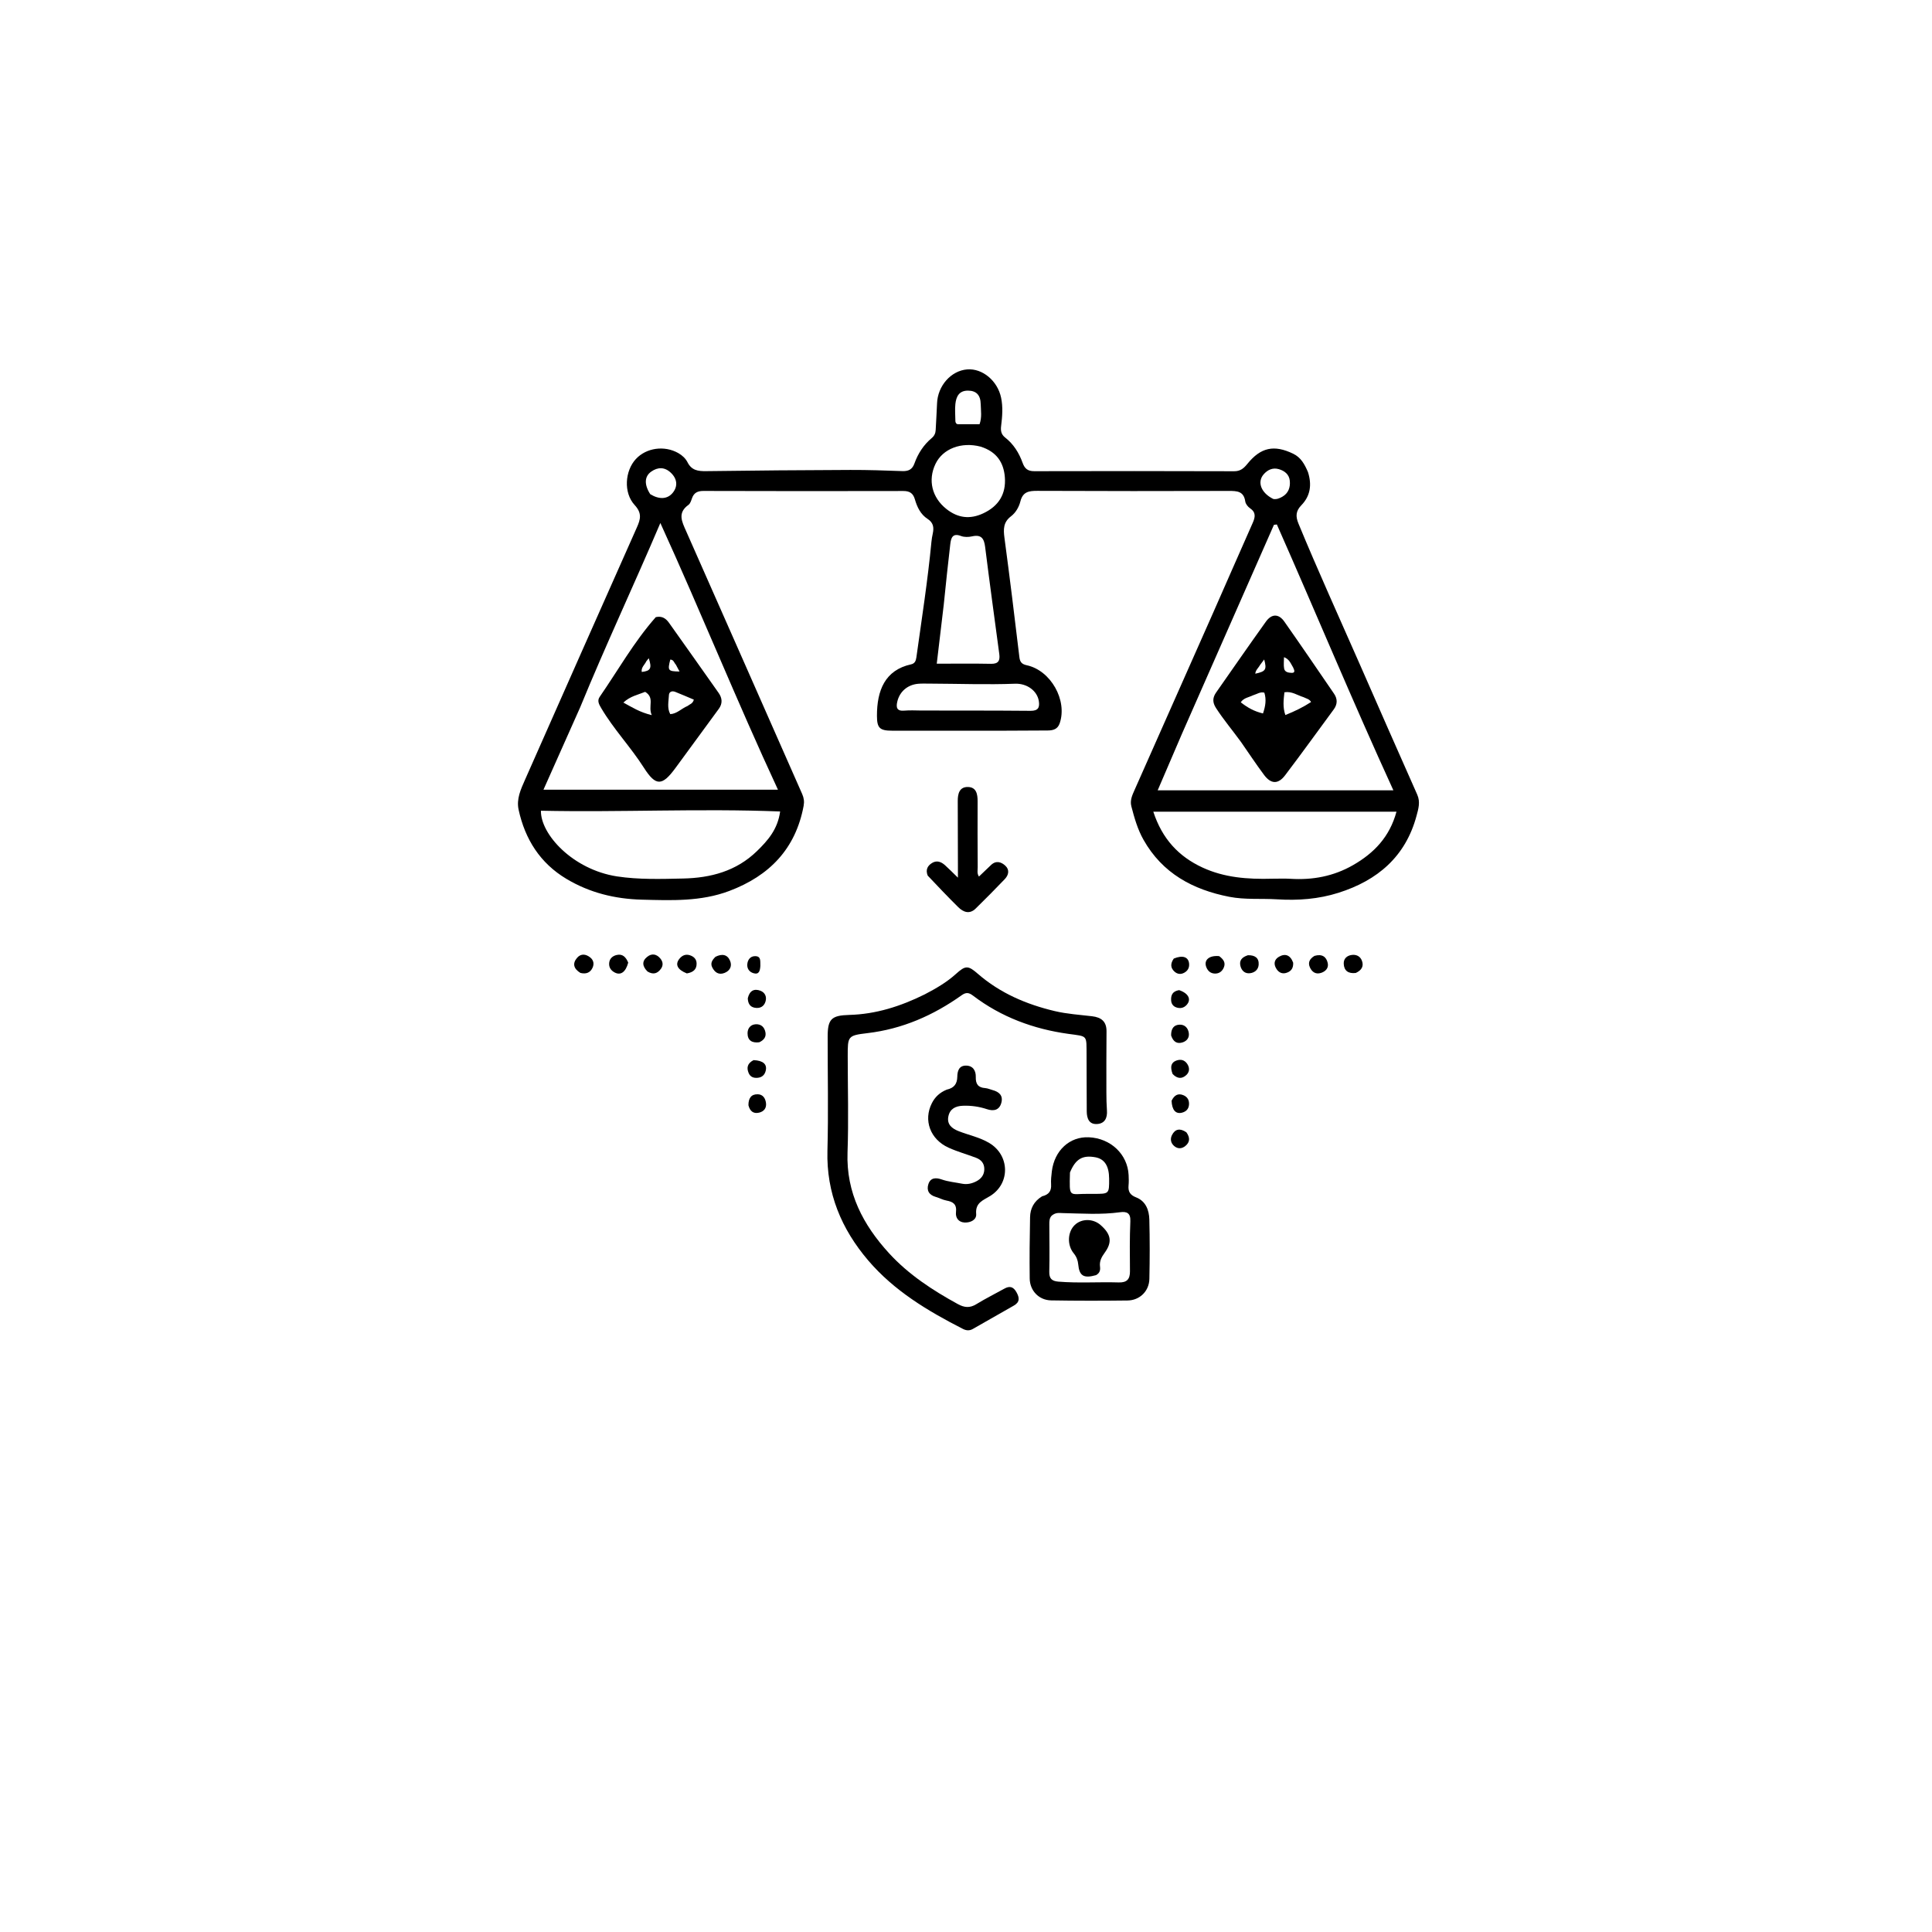 <svg version="1.1" id="Layer_1" xmlns="http://www.w3.org/2000/svg" xmlns:xlink="http://www.w3.org/1999/xlink" x="0px" y="0px"
	 width="100%" viewBox="0 0 1024 1024" enable-background="new 0 0 1024 1024" xml:space="preserve">
<path fill="#000000" opacity="1" stroke="none" 
	d="
M693.263,250.239 
	C695.405,257.027 694.484,262.898 689.764,267.771 
	C686.824,270.807 686.586,273.569 688.223,277.532 
	C698.524,302.47 709.707,327.018 720.554,351.715 
	C730.73,374.883 740.879,398.065 751.169,421.183 
	C752.92,425.119 751.751,428.807 750.793,432.381 
	C744.996,454.013 730.139,466.64 709.413,473.2 
	C698.812,476.555 688.04,477.356 676.879,476.662 
	C668.453,476.138 659.918,476.962 651.537,475.322 
	C632.245,471.547 616.16,462.912 606.111,445.152 
	C602.956,439.576 601.241,433.523 599.648,427.395 
	C598.822,424.219 600.084,421.534 601.308,418.776 
	C615.157,387.577 629.006,356.377 642.817,325.16 
	C649.891,309.17 656.853,293.13 663.958,277.154 
	C665.314,274.104 665.797,271.602 662.546,269.382 
	C661.392,268.595 660.202,267.101 660.016,265.789 
	C659.24,260.331 655.667,260.191 651.287,260.205 
	C617.461,260.313 583.634,260.306 549.808,260.161 
	C545.378,260.142 542.123,260.609 540.844,265.701 
	C540.088,268.712 538.366,271.741 535.851,273.649 
	C531.741,276.766 531.776,280.526 532.386,285.084 
	C535.206,306.162 537.796,327.271 540.305,348.389 
	C540.625,351.086 541.776,352.068 544.222,352.599 
	C556.973,355.367 565.86,371.214 561.645,383.405 
	C560.565,386.528 558.129,387.151 555.313,387.172 
	C546.482,387.236 537.65,387.293 528.819,387.3 
	C510.156,387.314 491.493,387.305 472.83,387.283 
	C466.273,387.275 464.818,385.867 464.804,379.441 
	C464.776,365.955 469.025,355.165 482.897,352.114 
	C484.794,351.697 485.431,350.351 485.691,348.483 
	C488.528,328.072 491.732,307.711 493.678,287.184 
	C493.819,285.698 494.083,284.216 494.397,282.755 
	C495.08,279.579 494.724,277.013 491.616,275.008 
	C487.964,272.652 486.107,268.808 484.933,264.743 
	C484.014,261.561 482.296,260.234 478.84,260.243 
	C443.514,260.331 408.187,260.312 372.861,260.21 
	C369.749,260.201 367.801,261.156 366.766,264.107 
	C366.33,265.351 365.866,266.901 364.899,267.591 
	C358.978,271.819 361.421,276.46 363.645,281.481 
	C384.209,327.911 404.66,374.391 425.173,420.844 
	C426.083,422.905 426.358,424.877 425.939,427.128 
	C421.689,449.942 407.772,464.217 386.546,472.222 
	C371.474,477.906 355.86,477.241 340.181,476.838 
	C325.887,476.471 312.502,473.16 300.236,465.83 
	C286.273,457.486 278.286,444.838 274.876,429.167 
	C273.636,423.469 276.036,418.343 278.26,413.314 
	C297.996,368.691 317.741,324.072 337.58,279.495 
	C339.512,275.156 340.335,271.976 336.389,267.691 
	C330.339,261.121 331.245,249.541 337.01,243.308 
	C342.594,237.271 352.225,235.997 359.526,240.153 
	C361.659,241.368 363.396,243.033 364.406,245.028 
	C366.579,249.321 369.979,249.777 374.267,249.717 
	C399.753,249.364 425.242,249.169 450.73,249.076 
	C459.886,249.043 469.047,249.358 478.199,249.69 
	C481.437,249.807 483.506,248.908 484.67,245.646 
	C486.543,240.399 489.529,235.793 493.852,232.167 
	C495.219,231.02 495.862,229.62 495.937,227.831 
	C496.131,223.174 496.501,218.524 496.654,213.867 
	C496.959,204.535 504.054,196.457 512.643,195.79 
	C520.722,195.163 528.726,201.8 530.606,210.8 
	C531.64,215.754 531.247,220.754 530.622,225.718 
	C530.309,228.199 530.586,230.215 532.754,231.907 
	C537.211,235.383 540.124,240.078 542.004,245.312 
	C543.123,248.426 544.765,249.751 548.185,249.742 
	C583.511,249.652 618.837,249.659 654.163,249.769 
	C657.477,249.779 659.281,248.151 661.146,245.847 
	C668.253,237.066 675.321,235.627 685.39,240.469 
	C689.499,242.446 691.443,245.992 693.263,250.239 
M626.467,388.912 
	C622.297,398.621 618.128,408.331 613.591,418.895 
	C655.284,418.895 696.105,418.895 738.523,418.895 
	C716.785,371.424 697.323,324.461 676.761,277.981 
	C676.245,278.043 675.728,278.106 675.212,278.169 
	C659.064,314.849 642.916,351.53 626.467,388.912 
M307.507,374.891 
	C301.13,389.201 294.753,403.512 288.049,418.557 
	C329.796,418.557 370.324,418.557 412.334,418.557 
	C390.545,371.665 371.613,324.597 350.003,277.204 
	C335.878,310.375 321.027,341.924 307.507,374.891 
M327.036,464.516 
	C338.632,466.269 350.319,465.881 361.963,465.635 
	C376.629,465.325 390.247,461.771 401.205,451.097 
	C406.989,445.463 412.187,439.583 413.491,430.101 
	C370.894,428.429 328.784,430.604 286.7,429.702 
	C286.464,442.151 303.561,460.894 327.036,464.516 
M674.505,465.731 
	C677.67,465.739 680.845,465.589 683.999,465.784 
	C695.748,466.512 706.841,464.444 717.139,458.536 
	C728.203,452.189 736.514,443.655 740.168,430.209 
	C697.082,430.209 654.609,430.209 611.273,430.209 
	C615.984,444.613 624.699,453.966 637.385,459.825 
	C648.876,465.132 661.083,466.107 674.505,465.731 
M500.214,320.433 
	C499.008,330.604 497.801,340.775 496.497,351.773 
	C506.384,351.773 515.812,351.641 525.234,351.835 
	C529.246,351.917 530.101,350.06 529.639,346.625 
	C527.099,327.716 524.51,308.813 522.139,289.882 
	C521.587,285.469 520.159,283.187 515.264,284.273 
	C513.375,284.693 511.093,284.762 509.339,284.087 
	C504.816,282.346 504.048,285.227 503.677,288.351 
	C502.442,298.731 501.383,309.132 500.214,320.433 
M519.716,236.716 
	C509.51,234.062 499.7,237.821 495.835,245.868 
	C491.685,254.508 493.968,263.718 501.63,269.788 
	C507.701,274.597 514.114,275.37 521.146,272.081 
	C529.326,268.255 533.292,261.826 532.594,252.938 
	C531.989,245.219 528.302,239.407 519.716,236.716 
M492.631,362.329 
	C490.634,362.349 488.624,362.234 486.641,362.414 
	C481.062,362.921 476.89,366.493 475.613,371.758 
	C474.858,374.872 475.222,377.03 479.344,376.65 
	C482.311,376.376 485.323,376.587 488.315,376.592 
	C507.627,376.621 526.94,376.577 546.25,376.748 
	C550.318,376.784 551.134,374.917 550.587,371.506 
	C549.751,366.29 544.475,362.143 537.977,362.389 
	C523.177,362.95 508.389,362.396 492.631,362.329 
M506.378,223.327 
	C506.516,224.229 506.905,224.858 507.943,224.856 
	C511.688,224.849 515.432,224.853 519.182,224.853 
	C520.507,221.169 519.873,217.677 519.804,214.259 
	C519.704,209.317 517.414,207.047 513.007,207.043 
	C508.261,207.039 506.792,210.263 506.371,214.14 
	C506.07,216.918 506.319,219.755 506.378,223.327 
M344.646,261.926 
	C349.473,264.891 353.852,264.599 356.621,261.125 
	C359.338,257.718 358.98,253.79 355.54,250.544 
	C352.279,247.468 348.679,247.494 345.162,249.966 
	C341.609,252.464 341.304,256.742 344.646,261.926 
M674.852,264.459 
	C676.611,264.79 678.19,264.108 679.613,263.304 
	C682.892,261.449 683.971,258.289 683.617,254.796 
	C683.278,251.448 680.882,249.547 677.799,248.658 
	C674.549,247.721 671.834,249.028 669.758,251.41 
	C666.251,255.434 668.297,261.215 674.852,264.459 
z"/>
<path fill="#000000" opacity="1" stroke="none" 
	d="
M490.098,527.051 
	C496.193,523.872 501.757,520.64 506.655,516.219 
	C511.712,511.656 513.069,511.601 518.197,516.065 
	C530.076,526.407 544.06,532.359 559.117,535.916 
	C565.556,537.437 572.264,537.851 578.866,538.639 
	C583.696,539.214 586.522,541.405 586.476,546.641 
	C586.381,557.455 586.391,568.271 586.406,579.087 
	C586.411,582.248 586.481,585.416 586.701,588.568 
	C586.972,592.453 585.641,595.446 581.579,595.751 
	C577.181,596.082 576.034,592.724 575.998,589.079 
	C575.901,579.249 575.983,569.417 575.901,559.586 
	C575.807,548.335 576.756,549.433 566.167,547.958 
	C547.756,545.393 530.685,539.081 515.747,527.731 
	C513.574,526.08 512.094,525.792 509.689,527.502 
	C494.676,538.182 478.277,545.388 459.756,547.584 
	C449.258,548.829 449.306,549.211 449.311,559.87 
	C449.32,576.867 449.815,593.882 449.208,610.857 
	C448.446,632.205 457.492,649.256 471.26,664.292 
	C481.591,675.576 494.317,683.872 507.692,691.2 
	C511.086,693.06 513.995,693.378 517.423,691.273 
	C522.243,688.314 527.333,685.798 532.277,683.038 
	C535.138,681.441 537.091,681.923 538.768,684.936 
	C540.437,687.934 540.541,690.188 537.302,692.019 
	C530.057,696.116 522.826,700.239 515.608,704.382 
	C513.825,705.406 512.113,705.24 510.376,704.353 
	C491.722,694.838 473.83,684.117 460.094,667.973 
	C445.953,651.352 437.959,632.325 438.559,609.924 
	C439.1,589.775 438.658,569.6 438.679,549.437 
	C438.689,540.121 440.643,538.186 450.141,537.93 
	C464.214,537.551 477.267,533.4 490.098,527.051 
z"/>
<path fill="#000000" opacity="1" stroke="none" 
	d="
M552.332,634.064 
	C555.979,633.182 557.319,631.192 557.103,627.792 
	C556.957,625.487 557.212,623.133 557.497,620.827 
	C558.865,609.736 566.959,602.326 577.115,602.781 
	C588.688,603.3 597.65,611.79 598.19,622.789 
	C598.28,624.617 598.334,626.467 598.159,628.283 
	C597.849,631.51 598.911,633.365 602.171,634.637 
	C607.285,636.634 609.047,641.379 609.173,646.383 
	C609.438,656.872 609.422,667.376 609.192,677.866 
	C609.05,684.329 604.1,689.207 597.615,689.289 
	C584.123,689.458 570.625,689.465 557.135,689.234 
	C550.656,689.123 545.846,684.134 545.765,677.613 
	C545.631,666.787 545.741,655.956 545.958,645.13 
	C546.049,640.576 547.95,636.747 552.332,634.064 
M557.427,644.318 
	C556.144,645.647 556.161,647.326 556.164,649.003 
	C556.182,657.334 556.349,665.669 556.143,673.995 
	C556.052,677.658 557.473,679.003 560.974,679.292 
	C571.629,680.171 582.292,679.392 592.943,679.715 
	C597.254,679.846 598.945,678.027 598.903,673.794 
	C598.815,664.965 598.722,656.124 599.109,647.308 
	C599.305,642.85 597.156,642.031 593.666,642.51 
	C583.539,643.902 573.388,643.182 563.246,642.964 
	C561.401,642.924 559.595,642.509 557.427,644.318 
M567.107,621.437 
	C566.746,635.488 566.507,632.635 577.213,632.766 
	C578.041,632.776 578.869,632.769 579.697,632.771 
	C587.902,632.797 587.902,632.797 587.861,624.697 
	C587.826,617.986 585.432,614.268 580.576,613.38 
	C573.814,612.143 570.072,614.218 567.107,621.437 
z"/>
<path fill="#000000" opacity="1" stroke="none" 
	d="
M501.745,577.544 
	C505.761,576.665 507.318,574.413 507.385,570.705 
	C507.439,567.732 508.227,564.773 512.002,564.793 
	C515.784,564.813 517.277,567.578 517.187,570.845 
	C517.084,574.586 518.443,576.449 522.199,576.716 
	C523.497,576.808 524.758,577.403 526.041,577.747 
	C529.559,578.691 531.807,580.659 530.714,584.576 
	C529.6,588.569 526.473,589.005 523.118,587.892 
	C518.944,586.508 514.742,585.912 510.352,586.074 
	C506.375,586.22 503.437,587.751 502.643,591.771 
	C501.802,596.028 504.606,598.166 508.118,599.542 
	C513.51,601.656 519.23,602.77 524.334,605.814 
	C535.162,612.271 535.6,627.15 524.876,633.858 
	C521.189,636.165 516.85,637.369 517.394,643.428 
	C517.667,646.471 514.481,648.101 511.277,647.96 
	C507.905,647.813 506.369,645.283 506.692,642.516 
	C507.185,638.278 505.208,636.961 501.626,636.308 
	C499.687,635.954 497.877,634.947 495.964,634.385 
	C492.422,633.345 490.951,630.988 492.076,627.562 
	C493.257,623.965 496.339,624.168 499.146,625.144 
	C502.651,626.363 506.298,626.665 509.88,627.379 
	C512.626,627.926 515.228,627.315 517.609,626.048 
	C520.086,624.729 521.688,622.679 521.704,619.667 
	C521.721,616.557 520.003,614.665 517.312,613.64 
	C512.495,611.805 507.478,610.434 502.797,608.312 
	C492.987,603.867 489.329,593.736 493.906,584.714 
	C495.56,581.455 498.025,579.103 501.745,577.544 
z"/>
<path fill="#000000" opacity="1" stroke="none" 
	d="
M491.692,464.078 
	C490.438,460.871 491.711,458.813 494.014,457.393 
	C496.504,455.856 498.856,456.769 500.846,458.553 
	C502.936,460.425 504.895,462.443 507.718,465.179 
	C507.718,462.841 507.721,461.156 507.718,459.471 
	C507.693,447.83 507.694,436.19 507.628,424.55 
	C507.606,420.68 508.519,417.051 512.998,417.122 
	C517.487,417.193 518.173,420.889 518.154,424.73 
	C518.096,436.369 518.135,448.009 518.204,459.648 
	C518.214,461.227 517.735,462.925 518.863,464.591 
	C521.065,462.486 523.176,460.444 525.315,458.431 
	C527.969,455.932 530.743,456.868 532.873,458.864 
	C535.199,461.044 534.61,463.809 532.525,465.978 
	C527.459,471.246 522.342,476.47 517.108,481.569 
	C513.882,484.712 510.616,483.507 507.874,480.796 
	C502.441,475.426 497.174,469.889 491.692,464.078 
z"/>
<path fill="#000000" opacity="1" stroke="none" 
	d="
M364.039,515.926 
	C359.056,513.962 357.725,511.206 360.027,508.262 
	C361.461,506.428 363.363,505.536 365.703,506.318 
	C367.735,506.997 369.161,508.339 369.215,510.617 
	C369.291,513.835 367.379,515.373 364.039,515.926 
z"/>
<path fill="#000000" opacity="1" stroke="none" 
	d="
M307.629,515.668 
	C303.957,513.418 303.331,510.616 305.857,507.676 
	C307.906,505.29 310.559,505.606 312.901,507.523 
	C314.646,508.951 314.966,510.954 314.076,512.901 
	C312.912,515.447 310.782,516.449 307.629,515.668 
z"/>
<path fill="#000000" opacity="1" stroke="none" 
	d="
M718.588,515.689 
	C714.537,516.177 712.371,514.435 712.206,510.832 
	C712.084,508.16 713.84,506.49 716.478,506.14 
	C718.851,505.825 720.884,506.816 721.781,509.035 
	C722.969,511.976 721.824,514.213 718.588,515.689 
z"/>
<path fill="#000000" opacity="1" stroke="none" 
	d="
M379.22,507.116 
	C382.766,505.345 385.581,505.912 386.969,509.271 
	C388.146,512.122 386.845,514.587 383.948,515.703 
	C380.928,516.865 378.812,515.391 377.48,512.688 
	C376.421,510.538 377.442,508.859 379.22,507.116 
z"/>
<path fill="#000000" opacity="1" stroke="none" 
	d="
M343.184,514.915 
	C340.345,512.075 340.163,509.386 343.078,507.093 
	C345.521,505.172 348.028,505.65 350.008,508.05 
	C351.403,509.74 351.632,511.655 350.3,513.49 
	C348.534,515.922 346.296,516.797 343.184,514.915 
z"/>
<path fill="#000000" opacity="1" stroke="none" 
	d="
M332.969,510.221 
	C331.606,515.272 328.987,517.071 325.846,515.461 
	C323.758,514.391 322.593,512.625 322.888,510.228 
	C323.161,508.007 324.706,506.697 326.745,506.187 
	C329.897,505.397 331.703,507.167 332.969,510.221 
z"/>
<path fill="#000000" opacity="1" stroke="none" 
	d="
M696.697,506.64 
	C700.635,505.483 702.958,507.014 703.721,510.406 
	C704.306,513.008 702.658,514.838 700.231,515.642 
	C697.38,516.586 695.375,515.197 694.255,512.679 
	C693.152,510.198 694.092,508.203 696.697,506.64 
z"/>
<path fill="#000000" opacity="1" stroke="none" 
	d="
M646.179,506.767 
	C648.487,508.471 649.757,510.282 648.607,512.883 
	C647.734,514.856 646.199,516.037 643.998,516.015 
	C641.799,515.993 640.293,514.79 639.447,512.798 
	C637.832,508.999 640.669,506.256 646.179,506.767 
z"/>
<path fill="#000000" opacity="1" stroke="none" 
	d="
M402.446,552.42 
	C398.428,552.946 396.211,551.305 396.219,547.634 
	C396.225,545.15 397.669,543.101 400.42,542.891 
	C403.319,542.67 405.142,544.328 405.689,547.103 
	C406.165,549.52 404.968,551.239 402.446,552.42 
z"/>
<path fill="#000000" opacity="1" stroke="none" 
	d="
M399.413,561.888 
	C404.515,562.109 406.664,564.105 405.853,567.491 
	C405.342,569.625 403.997,570.981 401.73,571.237 
	C399.55,571.483 397.72,570.898 396.805,568.744 
	C395.597,565.898 396.153,563.547 399.413,561.888 
z"/>
<path fill="#000000" opacity="1" stroke="none" 
	d="
M685.414,510.283 
	C685.559,513.383 684.113,514.988 681.604,515.691 
	C679.626,516.245 677.952,515.496 676.803,513.917 
	C674.94,511.354 675.105,508.693 677.881,507.098 
	C681.181,505.202 683.932,506.156 685.414,510.283 
z"/>
<path fill="#000000" opacity="1" stroke="none" 
	d="
M396.69,585.821 
	C396.66,582.067 398.162,579.895 401.65,579.989 
	C404.394,580.063 405.673,582.137 405.994,584.633 
	C406.346,587.368 404.839,589.139 402.304,589.733 
	C399.445,590.402 397.521,589.099 396.69,585.821 
z"/>
<path fill="#000000" opacity="1" stroke="none" 
	d="
M661.413,506.292 
	C665.161,506.208 667.328,507.725 667.123,511.263 
	C666.97,513.892 665.058,515.514 662.544,515.825 
	C659.849,516.157 658.089,514.518 657.455,511.998 
	C656.702,509.005 658.324,507.286 661.413,506.292 
z"/>
<path fill="#000000" opacity="1" stroke="none" 
	d="
M396.341,529.111 
	C397.277,525.062 399.714,523.838 403.053,525.116 
	C405.435,526.028 406.495,528.254 405.75,530.786 
	C404.93,533.576 402.725,534.631 399.965,534.108 
	C397.554,533.652 396.438,531.897 396.341,529.111 
z"/>
<path fill="#000000" opacity="1" stroke="none" 
	d="
M620.961,583.413 
	C622.399,580.492 624.344,579.315 627.163,580.456 
	C629.422,581.369 630.398,583.17 630.188,585.58 
	C629.991,587.842 628.623,589.173 626.528,589.726 
	C623.205,590.602 621.16,588.435 620.961,583.413 
z"/>
<path fill="#000000" opacity="1" stroke="none" 
	d="
M624.955,524.79 
	C630.043,526.494 631.539,529.811 628.901,532.67 
	C627.399,534.298 625.487,534.641 623.467,533.941 
	C621.768,533.352 620.832,532.034 620.723,530.2 
	C620.555,527.387 621.502,525.355 624.955,524.79 
z"/>
<path fill="#000000" opacity="1" stroke="none" 
	d="
M620.718,548.812 
	C620.652,545.267 622.106,543.151 625.301,543.089 
	C627.904,543.039 629.632,544.781 630.067,547.36 
	C630.481,549.816 629.225,551.642 626.966,552.427 
	C623.927,553.484 621.83,552.223 620.718,548.812 
z"/>
<path fill="#000000" opacity="1" stroke="none" 
	d="
M628.81,600.148 
	C630.868,603.017 630.684,605.435 628.244,607.407 
	C626.396,608.899 624.28,609.04 622.379,607.45 
	C620.502,605.88 620.146,603.668 621.166,601.627 
	C622.809,598.341 625.437,597.833 628.81,600.148 
z"/>
<path fill="#000000" opacity="1" stroke="none" 
	d="
M622.129,508.058 
	C626.936,506.073 629.957,507.242 630.253,510.819 
	C630.434,513.011 629.476,514.629 627.541,515.637 
	C625.731,516.579 623.962,516.282 622.516,514.977 
	C620.369,513.039 620.252,510.753 622.129,508.058 
z"/>
<path fill="#000000" opacity="1" stroke="none" 
	d="
M621.506,569.23 
	C620.186,565.679 620.395,562.895 624.224,561.898 
	C626.526,561.298 628.437,562.302 629.58,564.432 
	C630.642,566.411 630.328,568.376 628.725,569.836 
	C626.425,571.929 623.999,571.816 621.506,569.23 
z"/>
<path fill="#000000" opacity="1" stroke="none" 
	d="
M403.002,511.996 
	C402.822,514.596 402.299,516.62 399.467,515.848 
	C397.137,515.214 395.838,513.339 396.089,510.947 
	C396.332,508.629 397.728,506.756 400.258,506.78 
	C403.541,506.812 402.882,509.523 403.002,511.996 
z"/>
<path fill="#000000" opacity="1" stroke="none" 
	d="
M657.745,393.25 
	C653.234,387.044 648.509,381.453 644.519,375.288 
	C642.57,372.277 642.656,369.768 644.565,367.042 
	C653.34,354.508 662.043,341.923 670.953,329.485 
	C674.004,325.225 677.743,325.217 680.715,329.446 
	C689.613,342.108 698.326,354.899 707.065,367.673 
	C708.947,370.424 708.945,373.248 706.902,376.018 
	C698.32,387.655 689.881,399.401 681.137,410.914 
	C677.431,415.793 673.62,415.619 669.952,410.69 
	C665.788,405.096 661.936,399.27 657.745,393.25 
M690.839,369.491 
	C687.609,368.517 684.689,366.274 680.768,366.922 
	C680.342,370.905 679.784,374.712 681.269,378.985 
	C686.316,376.965 690.679,374.831 694.893,372.086 
	C694.024,370.506 692.612,370.352 690.839,369.491 
M663.997,368.568 
	C661.884,369.625 659.255,369.837 657.621,372.226 
	C661.211,375.072 664.859,377.085 669.412,378.144 
	C670.719,374.341 671.293,370.788 670.127,367.127 
	C667.901,366.557 666.391,367.839 663.997,368.568 
M685.404,353.797 
	C684.148,351.788 683.397,349.328 680.54,348.323 
	C680.54,350.486 680.273,352.461 680.613,354.325 
	C680.967,356.266 682.846,356.553 684.525,356.627 
	C686.361,356.707 686.304,355.636 685.404,353.797 
M667.85,352.453 
	C667.046,353.993 665.463,355.121 665.331,357.076 
	C670.881,355.876 671.491,354.937 670.049,349.535 
	C669.364,350.428 668.783,351.186 667.85,352.453 
z"/>
<path fill="#000000" opacity="1" stroke="none" 
	d="
M347.582,327.093 
	C351.007,326.331 353.025,327.892 354.664,330.205 
	C363.424,342.563 372.204,354.908 380.915,367.301 
	C382.798,369.979 383.058,372.86 381.011,375.657 
	C373.354,386.123 365.694,396.587 358.021,407.042 
	C350.982,416.634 347.619,416.871 341.271,406.902 
	C334.296,395.948 325.261,386.522 318.664,375.326 
	C317.494,373.34 316.398,371.446 317.849,369.344 
	C327.574,355.263 335.972,340.254 347.582,327.093 
M341.951,366.698 
	C338.198,368.238 334.042,368.965 330.399,372.374 
	C335.016,374.865 339.016,377.506 345.438,379.033 
	C343.336,374.259 347.187,369.935 341.951,366.698 
M364.449,374.165 
	C365.525,373.253 367.208,373.007 367.745,370.82 
	C364.48,369.449 361.196,368.01 357.863,366.693 
	C356.19,366.031 354.622,366.618 354.541,368.442 
	C354.394,371.772 353.475,375.247 355.254,378.511 
	C358.823,378.3 360.988,375.649 364.449,374.165 
M358.235,352.292 
	C357.301,351.367 357.077,349.585 355.257,349.6 
	C353.781,355.456 354.05,355.813 360.17,355.92 
	C359.588,354.792 359.079,353.807 358.235,352.292 
M342.556,350.492 
	C341.721,352.352 339.723,353.728 340.139,356.146 
	C344.888,355.609 345.602,354.2 343.86,348.872 
	C343.538,349.273 343.233,349.653 342.556,350.492 
z"/>
<path fill="#000000" opacity="1" stroke="none" 
	d="
M580.946,675.849 
	C574.315,677.717 572.043,676.212 571.481,670.131 
	C571.281,667.965 570.557,666.076 569.085,664.27 
	C565.448,659.807 565.863,652.878 569.659,649.254 
	C573.288,645.789 579.342,645.803 583.327,649.286 
	C588.918,654.173 589.639,658.333 585.478,664.02 
	C583.82,666.285 582.662,668.467 583.029,671.318 
	C583.252,673.051 583.023,674.663 580.946,675.849 
z"/>
</svg>